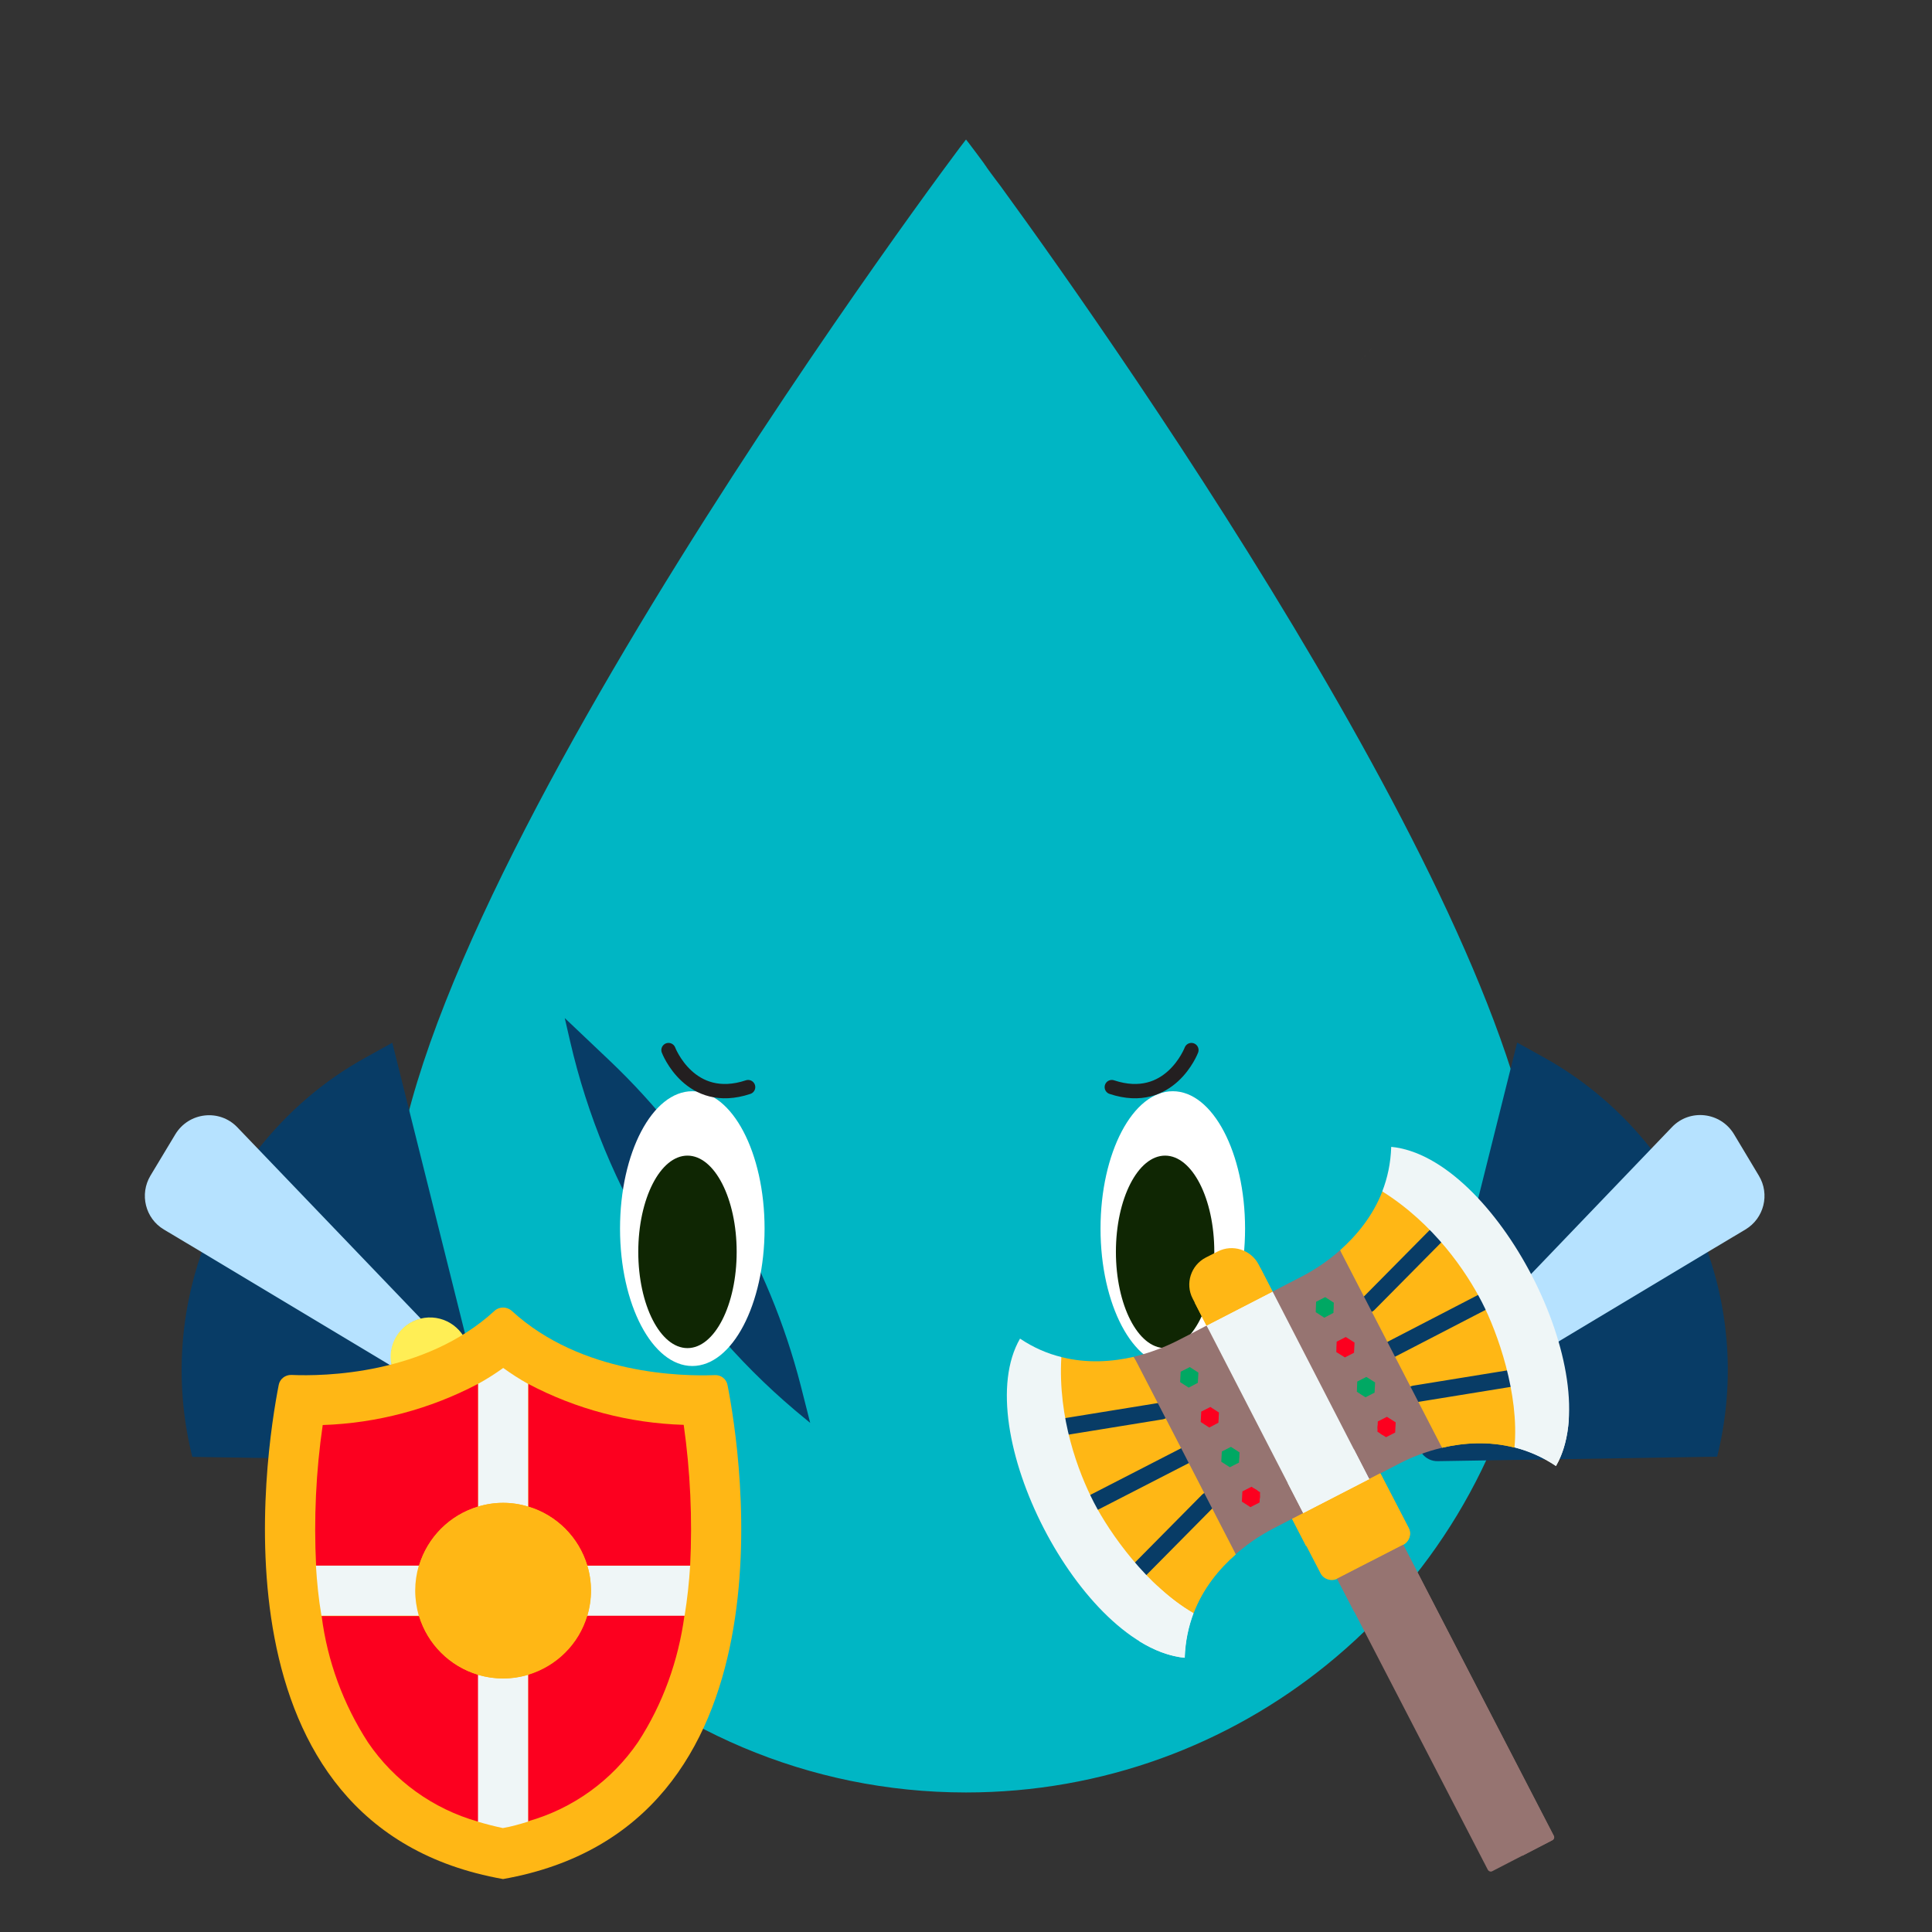 <?xml version="1.0" encoding="utf-8"?>
<!-- Generator: Adobe Illustrator 21.0.0, SVG Export Plug-In . SVG Version: 6.00 Build 0)  -->
<svg version="1.1" id="Layer_1" xmlns="http://www.w3.org/2000/svg" xmlns:xlink="http://www.w3.org/1999/xlink" x="0px" y="0px"
	 viewBox="0 0 1080 1080" style="enable-background:new 0 0 1080 1080;" xml:space="preserve">
<rect x="0" y="0" width="1080" height="1080" fill="#333333" stroke="none"/>
<style type="text/css">
	.st0{fill:#00B6C4;}
	.st1{fill:#083C66;}
	.st2{fill:#FFFFFF;}
	.st3{fill:#0F2603;}
	.st4{fill:#7F5B53;}
	.st5{fill:#B6E2FF;}
	.st6{fill:#FFEE55;}
	.st7{fill:#FFB715;}
	.st8{fill:#FC001F;}
	.st9{fill:#EFF6F7;}
	.st10{fill:none;stroke:#231F20;stroke-width:8.01;stroke-linecap:round;stroke-linejoin:round;stroke-miterlimit:10;}
	.st11{fill:#967471;}
	.st12{fill:#00A863;}
</style>
<title>Characters</title>
<path class="st0" d="M559.3,104c75.9,104.8,345.5,502.7,247,742.5c-2.5,6-5.2,11.9-8.1,17.7c2.9-5.8,5.6-11.7,8.1-17.7
	C904.8,606.7,635.2,208.8,559.3,104c-1.1-1.4-2.1-2.8-3.1-4.1c-1.7-2.3-3.3-4.4-4.7-6.4c0-0.1,0-0.1,0-0.1c-0.4-0.6-0.9-1.2-1.3-1.8
	c0-0.1-0.1-0.2-0.1-0.2c-0.5-0.7-1-1.3-1.4-1.9c-1.2-1.6-2.2-3-3.2-4.3c-3.4-4.6-5.4-7.1-5.5-7.2c-0.6,0-320.5,426.5-320.5,603.5
	S363,1002,540,1002c76.5,0,146.7-26.8,201.8-71.5c14.3-11.6,27.6-24.4,39.7-38.3c49.2-56.4,79-130.1,79-210.7
	C860.5,530.7,628.6,199.1,559.3,104z"/>
<path class="st1" d="M452.9,795.4L452.9,795.4l-2.3-1.9c-66.3-53.8-112.7-128.2-131.9-211.4l-3-13l0,0l25.3,24
	c51.8,49.3,88.8,112.2,106.6,181.4L452.9,795.4z"/>
<g>
	<g>
		<ellipse class="st2" cx="387" cy="686.8" rx="40.4" ry="76.8"/>
		<ellipse class="st3" cx="384.3" cy="699.8" rx="27.5" ry="53.8"/>
		<ellipse class="st2" cx="655.6" cy="686.8" rx="40.4" ry="76.8"/>
		<ellipse class="st3" cx="651.3" cy="699.8" rx="27.5" ry="53.8"/>
	</g>
</g>
<path class="st4" d="M766.8,194.8c-0.5,0.5-1,1.1-1.5,1.7"/>
<path class="st4" d="M763.8,198.1c-0.5,0.5-1,1.1-1.5,1.7c-0.5,0.5-1,1.1-1.5,1.7"/>
<g>
	<path class="st1" d="M144.4,642.3l-31.6,57.6c-12.6,35.9-15,75.6-5.3,114.5l156.1,2.5c7.2,0.1,12.6-6.6,10.8-13.6l-55.1-220.4
		l-14.6,8.1C180.8,604.1,160.6,621.8,144.4,642.3L144.4,642.3z"/>
	<path class="st5" d="M235.3,737.2l-102.6-107c-10-10.5-27.2-8.5-34.7,3.9l-13.9,23.1c-6.2,10.4-2.9,23.9,7.5,30.1l21.1,12.6
		l106.5,63.9C216.4,752,223.6,740.1,235.3,737.2z"/>
	<ellipse transform="matrix(0.97 -0.242 0.242 0.97 -176.678 80.97)" class="st6" cx="240.7" cy="758.5" rx="22" ry="22"/>
</g>
<g>
	<path class="st1" d="M923,642.3c-16.1-20.5-36.4-38.2-60.3-51.4l-14.6-8.1L793,803.2c-1.7,7,3.6,13.8,10.8,13.6l156.1-2.5
		c9.7-38.9,7.3-78.6-5.3-114.5L923,642.3L923,642.3z"/>
	<path class="st5" d="M848.1,763.8l106.5-63.9l21.1-12.6c10.4-6.2,13.8-19.7,7.5-30.1L969.3,634c-7.5-12.4-24.7-14.4-34.7-3.9
		L832,737.1C843.9,740.1,851,752,848.1,763.8z"/>
	
		<ellipse transform="matrix(0.242 -0.97 0.97 0.242 -109.425 1376.811)" class="st6" cx="826.8" cy="758.5" rx="22" ry="22"/>
</g>
<g>
	<path id="Shape_5_" class="st7" d="M281.2,1050.4c165.9-29.3,133-237.9,125.5-276.1c-0.6-3.4-3.7-5.8-7.1-5.6
		c-18.1,0.7-74.6-0.2-113.5-35.9c-2.8-2.5-7-2.5-9.7,0c-38.9,35.7-95.4,36.6-113.5,35.8c-3.5-0.1-6.5,2.3-7.1,5.6
		C148.3,812.5,115.3,1021.1,281.2,1050.4L281.2,1050.4z"/>
	<path id="Shape_6_" class="st8" d="M382.6,903.2c-3.4,25.2-12.1,49.4-25.9,70.6c-14.7,21.5-36.4,37.2-61.5,44.3v-82.1
		c15.9-4.7,28.2-17.2,33-33h54.4V903.2z"/>
	<path id="Shape_7_" class="st9" d="M385.8,875.2c-0.6,9.4-1.6,18.7-3.1,28h-54.4c2.8-9.1,2.8-18.9,0-28H385.8z"/>
	<path id="Shape_8_" class="st8" d="M385.8,875.2h-57.5c-4.7-15.9-17.2-28.2-33-33v-68.6c26.8,14.2,56.6,22,86.9,22.9
		C385.9,822.6,387.1,848.9,385.8,875.2z"/>
	<path id="Shape_9_" class="st9" d="M295.2,773.6v68.6c-9.1-2.8-18.9-2.8-28,0v-68.6c4.8-2.6,9.5-5.6,14.1-8.9
		C285.7,767.9,290.4,770.9,295.2,773.6z"/>
	<path id="Shape_10_" class="st9" d="M295.2,936.2v82.1c-4.6,1.4-9.3,2.8-14.1,3.6c-4.7-1-9.4-2.2-14.1-3.6v-82.1
		C276.3,938.9,286.1,938.9,295.2,936.2z"/>
	<path id="Shape_11_" class="st8" d="M267.2,936.2v82.1c-25.1-7.1-46.9-22.8-61.5-44.3c-13.8-21.3-22.7-45.4-25.9-70.6h54.4
		C239,919.1,251.3,931.4,267.2,936.2z"/>
	<path id="Shape_12_" class="st8" d="M267.2,773.6v68.6c-15.9,4.7-28.2,17.2-33,33h-57.5c-1.3-26.2-0.1-52.6,3.7-78.6
		C210.7,795.6,240.4,787.7,267.2,773.6L267.2,773.6z"/>
	<path id="Shape_13_" class="st7" d="M330.3,889.1c0,4.8-0.7,9.5-2,14.1c-4.7,15.9-17.2,28.2-33,33c-9.1,2.8-18.9,2.8-28,0
		c-15.9-4.7-28.2-17.2-33-33c-2.8-9.1-2.8-18.9,0-28c4.7-15.9,17.2-28.2,33-33c9.1-2.8,18.9-2.8,28,0c15.9,4.7,28.2,17.2,33,33
		C329.7,879.7,330.3,884.5,330.3,889.1z"/>
	<path id="Shape_14_" class="st9" d="M232.1,889.1c0,4.8,0.7,9.5,2,14.1h-54.4c-1.6-9.3-2.5-18.6-3.1-28h57.5
		C232.8,879.7,232.1,884.5,232.1,889.1z"/>
</g>
<path class="st10" d="M373.7,587c0,0,12,31.5,44.5,20.7"/>
<path class="st10" d="M666,587c0,0-12,31.5-44.5,20.7"/>
<g>
	<g>
		<path class="st7" d="M749.1,698.9l17.4,59.9l39.6,50.5c12-2.8,26.1-3.8,40.5-0.1c8-29.6-4.9-66.7-13.6-83.6
			c-8.8-17.1-35.8-52.1-60.3-59.5C767.4,679.8,758.3,690.7,749.1,698.9L749.1,698.9z"/>
	</g>
	<g>
		<path class="st7" d="M796.6,790.9l9.5,18.4c12-2.8,26.1-3.8,40.5-0.1c2.1-7.9,2.8-16.4,2.4-24.8c-1.1-0.2-2.1-0.3-3.2-0.4
			c-13.7-1.3-27.2,0.6-39,3.7C803.3,788.6,799.9,789.7,796.6,790.9L796.6,790.9z"/>
	</g>
	<g>
		<path class="st1" d="M779.9,758.4c-2.3,1.2-5.1,0.3-6.3-2c-1.2-2.3-0.3-5.1,2-6.3l50.8-26.3l0,0c2.3-1.2,5.1-0.3,6.3,2
			c1.2,2.3,0.3,5.1-2,6.3L779.9,758.4C779.9,758.4,779.9,758.4,779.9,758.4z"/>
	</g>
	<g>
		<path class="st1" d="M766.9,733.3c-1.8,0.9-4,0.6-5.5-0.8c-1.8-1.8-1.9-4.8,0-6.7l37.8-38.2c1.8-1.8,4.8-1.9,6.7,0
			c1.8,1.8,1.9,4.8,0,6.7l-37.8,38.2C767.8,732.8,767.3,733.1,766.9,733.3z"/>
	</g>
	<g>
		<path class="st1" d="M845.8,774.8c-0.4,0.2-0.9,0.4-1.4,0.5l-53,8.6c-2.6,0.4-5-1.3-5.4-3.9c-0.4-2.6,1.3-5,3.9-5.4l53-8.6
			c2.6-0.4,5,1.3,5.4,3.9C848.7,771.9,847.6,773.9,845.8,774.8z"/>
	</g>
	<g>
		<path class="st9" d="M869.8,819.5c29.2-50.6-34-172.9-92.1-178.4c-0.3,9.2-2.1,17.4-5,24.9c28.9,18.1,46.9,44.8,55.7,61.9
			c8.7,16.9,21,51.4,18.2,81.2C854.4,811.1,862.2,814.4,869.8,819.5z"/>
	</g>
	<g>
		<path class="st9" d="M849.1,784.3c0.4,8.5-0.3,16.9-2.4,24.8c7.7,2,15.5,5.3,23.1,10.4c4.3-7.4,6.5-16.3,7.2-26.1
			c-7.9-4.4-16.1-7.1-24.3-8.6C851.5,784.6,850.3,784.4,849.1,784.3L849.1,784.3z"/>
	</g>
	<g>
		<path class="st11" d="M784.4,863.5l-26.6-2.8l-10.3,21.8l84.2,162.7c0.5,0.9,1.6,1.3,2.5,0.8l33.5-17.3c0.9-0.5,1.3-1.6,0.8-2.5
			L784.4,863.5z"/>
	</g>
	<g>
		<path class="st7" d="M737.2,817.2L722.4,849l15.8,30.5c1.8,3.4,6,4.7,9.4,3l36.9-19c3.4-1.8,4.8-6,3-9.4l-15.8-30.5L737.2,817.2z"
			/>
	</g>
	<g>
		<path class="st7" d="M593.3,758.6c-7.8,24.1,4.8,66.6,13.6,83.7c8.7,16.9,26.2,47.1,60.3,59.5c5.3-13.9,14.3-24.8,23.6-32.9
			L670,809.7l-36.3-51.2C621.8,761.2,607.7,762.3,593.3,758.6z"/>
	</g>
	<g>
		<path class="st7" d="M647,886.6c6.2,5.8,13,11.1,20.1,15.2c5.3-13.9,14.3-24.8,23.6-32.9l-9.5-18.4c-2.8,2-5.7,4.1-8.6,6.5
			C663.3,864.7,653.9,874.6,647,886.6L647,886.6z"/>
	</g>
	<path class="st11" d="M749.1,698.9c-7.2,6.4-14.5,11-20.3,14.1c-1.5,0.8-16.2,8.4-17.4,9l8.6,61.9l45.5,42.9l0,0l0,0l6.2-3.2l0,0
		l11.2-5.8c5.8-3,13.9-6.3,23.2-8.5l0,0c0,0,0,0,0,0L749.1,698.9z"/>
	<g>
		<path class="st1" d="M664.5,817.9C664.5,817.9,664.5,817.9,664.5,817.9l-50.8,26.1c-2.3,1.2-5.1,0.3-6.3-2c-1.2-2.3-0.3-5.1,2-6.3
			l0,0l50.8-26.1c2.3-1.2,5.1-0.3,6.3,2C667.7,813.9,666.8,816.7,664.5,817.9z"/>
	</g>
	<g>
		<path class="st1" d="M651.5,792.9c-0.4,0.2-0.9,0.4-1.4,0.5l-53,8.6c-2.6,0.4-5-1.3-5.4-3.9c-0.4-2.6,1.3-5,3.9-5.4l53-8.6
			c2.6-0.4,5,1.3,5.4,3.9C654.4,790,653.3,792,651.5,792.9z"/>
	</g>
	<g>
		<path class="st1" d="M639.7,881.2c-1.8,0.9-4,0.6-5.5-0.8c-1.8-1.8-1.9-4.8,0-6.7l37.8-38.2c1.8-1.8,4.8-1.9,6.7,0
			c1.8,1.8,1.9,4.8,0,6.7l-37.8,38.2C640.5,880.7,640.1,881,639.7,881.2L639.7,881.2z"/>
	</g>
	<g>
		<path class="st7" d="M749.5,854.3c7.4-3.8,11-7.1,14.9,0.5l4.5,8.8c1.8,3.4,0.4,7.6-3,9.4l18.4-9.5c3.4-1.8,4.8-6,3-9.4
			l-15.8-30.5l-6.2,3.2l-36.9,19l-6.2,3.2l7.9,15.3L749.5,854.3z"/>
	</g>
	<path class="st11" d="M784.4,863.5l84.2,162.7c0.5,0.9,0.1,2.1-0.8,2.5l-16.8,8.7L779.9,900c-2.8-5.5-3.4-9-8.7-6.3l-14.2,7.3
		l-9.6-18.5L784.4,863.5z"/>
	<g>
		<path class="st9" d="M611.5,839.9c-8.8-17.1-20.2-47.2-18.2-81.3c-7.7-1.9-15.5-5.2-23.1-10.3c-29.2,50.6,34,172.9,92.1,178.4
			c0.3-9.2,2.1-17.4,4.9-24.9C641.2,886.8,620.2,856.8,611.5,839.9z"/>
	</g>
	<g>
		<path class="st9" d="M636.8,917.4c8.4,5.2,17,8.5,25.4,9.3c0.3-9.2,2.1-17.4,4.9-24.9c-7.1-4.1-13.9-9.4-20.1-15.2
			c-1.1,2-2.2,4-3.2,6C640.3,900.1,637.8,908.4,636.8,917.4z"/>
	</g>
	<g>
		<path class="st7" d="M674.5,741l24.2,1.7l12.7-20.7l-7.8-15.1c-4.3-8.3-14.6-11.6-22.9-7.3L674,703c-8.3,4.3-11.6,14.6-7.3,22.9
			L674.5,741L674.5,741z"/>
	</g>
	<path class="st11" d="M674.5,741c-1.2,0.7-15.9,8.3-17.4,9c-5.9,2.9-13.9,6.2-23.3,8.4l28.6,55.3l18.9,36.7l0,0l0,0l9.5,18.4
		c0.9-0.8,1.8-1.6,2.7-2.3c4.5-3.7,9-6.8,13-9.1c1.6-1,3.2-1.8,4.6-2.6l11.2-5.8l6.2-3.2l-20.8-55.6L674.5,741z"/>
	<g>
		<path class="st9" d="M738.4,774.4l-27-52.4l-36.9,19l27,52.4l27,52.4l36.9-19L738.4,774.4z"/>
	</g>
	<g>
		<path class="st12" d="M690.1,818.6l-0.2,0.1c-2.3,1.2-5.1,0.3-6.3-2c-1.2-2.3-0.3-5.1,2-6.3l0.2-0.1c2.3-1.2,5.1-0.3,6.3,2
			C693.3,814.6,692.4,817.4,690.1,818.6z"/>
	</g>
	<g>
		<path class="st8" d="M678.6,796.4l-0.2,0.1c-2.3,1.2-5.1,0.3-6.3-2c-1.2-2.3-0.3-5.1,2-6.3l0.2-0.1c2.3-1.2,5.1-0.3,6.3,2
			C681.8,792.3,680.9,795.2,678.6,796.4z"/>
	</g>
	<g>
		<path class="st8" d="M701.8,840.8l-0.2,0.1c-2.3,1.2-5.1,0.3-6.3-2c-1.2-2.3-0.3-5.1,2-6.3l0.2-0.1c2.3-1.2,5.1-0.3,6.3,2
			C705,836.8,704.1,839.6,701.8,840.8z"/>
	</g>
	<g>
		<path class="st12" d="M667.1,774.1l-0.2,0.1c-2.3,1.2-5.1,0.3-6.3-2c-1.2-2.3-0.3-5.1,2-6.3l0.2-0.1c2.3-1.2,5.1-0.3,6.3,2
			C670.3,770,669.4,772.9,667.1,774.1z"/>
	</g>
	<g>
		<path class="st12" d="M765.8,779.5l-0.2,0.1c-2.3,1.2-5.1,0.3-6.3-2c-1.2-2.3-0.3-5.1,2-6.3l0.2-0.1c2.3-1.2,5.1-0.3,6.3,2
			C769,775.5,768.1,778.3,765.8,779.5z"/>
	</g>
	<g>
		<path class="st8" d="M754.3,757.2l-0.2,0.1c-2.3,1.2-5.1,0.3-6.3-2c-1.2-2.3-0.3-5.1,2-6.3l0.2-0.1c2.3-1.2,5.1-0.3,6.3,2
			C757.5,753.2,756.6,756.1,754.3,757.2z"/>
	</g>
	<g>
		<path class="st8" d="M777.1,801.9l-0.2,0.1c-2.3,1.2-5.1,0.3-6.3-2c-1.2-2.3-0.3-5.1,2-6.3l0.2-0.1c2.3-1.2,5.1-0.3,6.3,2
			C780.3,797.9,779.4,800.7,777.1,801.9z"/>
	</g>
	<g>
		<path class="st12" d="M742.8,735l-0.2,0.1c-2.3,1.2-5.1,0.3-6.3-2c-1.2-2.3-0.3-5.1,2-6.3l0.2-0.1c2.3-1.2,5.1-0.3,6.3,2
			C746,730.9,745.1,733.8,742.8,735z"/>
	</g>
	<g>
		<path class="st9" d="M719.9,829.1l36.9-19l8.6,16.7l-36.9,19L719.9,829.1z"/>
	</g>
	<path class="st7" d="M667.8,728.1l36.9-19l6.6,12.9l-36.9,19L667.8,728.1z"/>
	<polygon class="st12" points="665.1,764.2 660,766.8 659.7,772.6 664.5,775.7 669.6,773 669.9,767.3 	"/>
	<polygon class="st8" points="676.6,786.5 671.5,789.1 671.2,794.9 676,798 681.1,795.3 681.4,789.6 	"/>
	<polygon class="st8" points="699.6,831.1 694.5,833.7 694.2,839.4 699,842.5 704.1,839.9 704.4,834.2 	"/>
	<polygon class="st8" points="752.3,747.4 747.2,750 747,755.8 751.8,758.8 756.9,756.2 757.2,750.5 	"/>
	<polygon class="st8" points="775.3,792 770.2,794.6 770,800.3 774.8,803.4 779.9,800.8 780.2,795.1 	"/>
	<polygon class="st12" points="740.8,725.1 735.7,727.7 735.5,733.5 740.3,736.6 745.4,733.9 745.6,728.2 	"/>
	<polygon class="st12" points="763.8,769.7 758.7,772.3 758.5,778 763.3,781.1 768.4,778.5 768.7,772.8 	"/>
	<polygon class="st12" points="688.1,808.8 683,811.4 682.7,817.1 687.5,820.2 692.6,817.6 692.9,811.9 	"/>
</g>
</svg>
